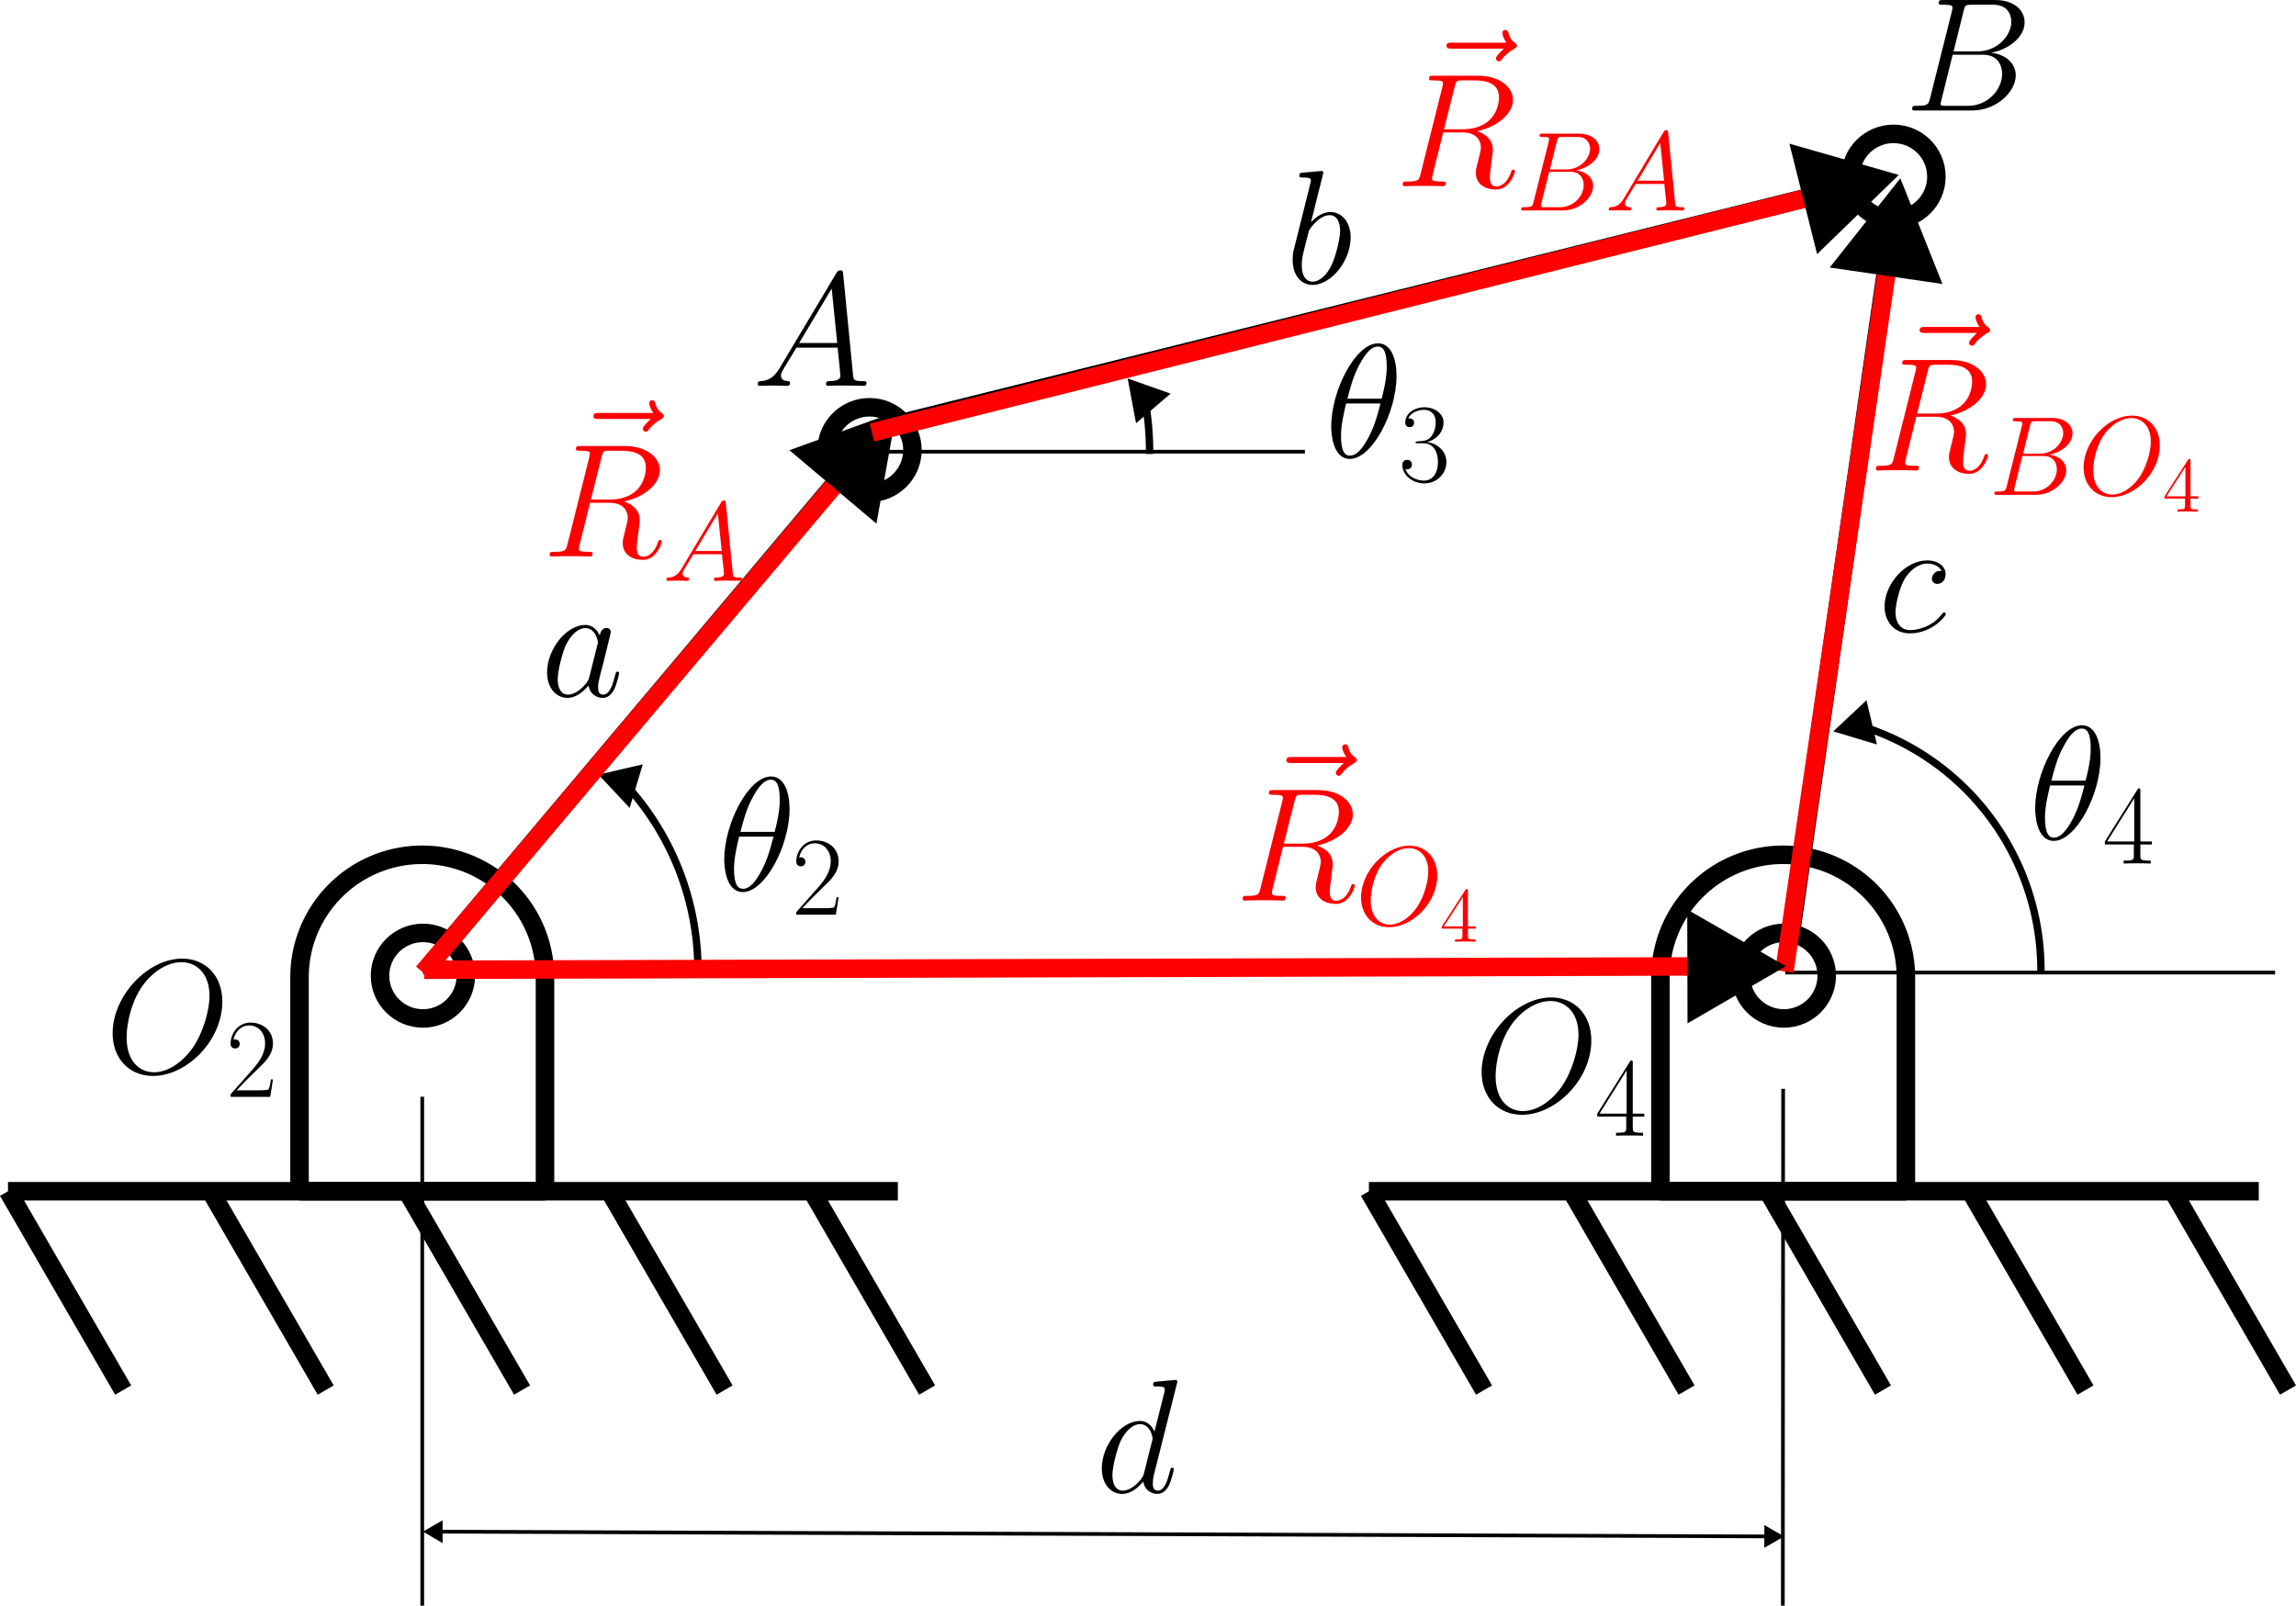 <?xml version="1.0" encoding="UTF-8" standalone="no"?>
<!-- Created with Inkscape (http://www.inkscape.org/) -->

<svg
   width="124.095mm"
   height="86.801mm"
   viewBox="0 0 124.095 86.801"
   version="1.1"
   id="svg1"
   xml:space="preserve"
   inkscape:version="1.3.2 (091e20e, 2023-11-25, custom)"
   sodipodi:docname="4barras-malha.svg"
   inkscape:export-filename="4barras-malha.png"
   inkscape:export-xdpi="300"
   inkscape:export-ydpi="300"
   xmlns:inkscape="http://www.inkscape.org/namespaces/inkscape"
   xmlns:sodipodi="http://sodipodi.sourceforge.net/DTD/sodipodi-0.dtd"
   xmlns="http://www.w3.org/2000/svg"
   xmlns:svg="http://www.w3.org/2000/svg"><sodipodi:namedview
     id="namedview1"
     pagecolor="#ffffff"
     bordercolor="#000000"
     borderopacity="0.25"
     inkscape:showpageshadow="2"
     inkscape:pageopacity="0.0"
     inkscape:pagecheckerboard="0"
     inkscape:deskcolor="#d1d1d1"
     inkscape:document-units="mm"
     inkscape:zoom="2.0485264"
     inkscape:cx="253.84101"
     inkscape:cy="152.06053"
     inkscape:window-width="1920"
     inkscape:window-height="1009"
     inkscape:window-x="-8"
     inkscape:window-y="-8"
     inkscape:window-maximized="1"
     inkscape:current-layer="layer1"
     inkscape:export-bgcolor="#ffffffff" /><defs
     id="defs1"><marker
       style="overflow:visible"
       id="marker26"
       refX="0"
       refY="0"
       orient="auto-start-reverse"
       inkscape:stockid="Triangle arrow"
       markerWidth="1"
       markerHeight="1"
       viewBox="0 0 1 1"
       inkscape:isstock="true"
       inkscape:collect="always"
       preserveAspectRatio="xMidYMid"><path
         transform="scale(0.5)"
         style="fill:context-stroke;fill-rule:evenodd;stroke:context-stroke;stroke-width:1pt"
         d="M 5.77,0 -2.88,5 V -5 Z"
         id="path26" /></marker><marker
       style="overflow:visible"
       id="marker25"
       refX="0"
       refY="0"
       orient="auto-start-reverse"
       inkscape:stockid="Triangle arrow"
       markerWidth="1"
       markerHeight="1"
       viewBox="0 0 1 1"
       inkscape:isstock="true"
       inkscape:collect="always"
       preserveAspectRatio="xMidYMid"><path
         transform="scale(0.5)"
         style="fill:context-stroke;fill-rule:evenodd;stroke:context-stroke;stroke-width:1pt"
         d="M 5.77,0 -2.88,5 V -5 Z"
         id="path25" /></marker><marker
       style="overflow:visible"
       id="Triangle"
       refX="0"
       refY="0"
       orient="auto-start-reverse"
       inkscape:stockid="Triangle arrow"
       markerWidth="1"
       markerHeight="1"
       viewBox="0 0 1 1"
       inkscape:isstock="true"
       inkscape:collect="always"
       preserveAspectRatio="xMidYMid"><path
         transform="scale(0.5)"
         style="fill:context-stroke;fill-rule:evenodd;stroke:context-stroke;stroke-width:1pt"
         d="M 5.77,0 -2.88,5 V -5 Z"
         id="path135" /></marker></defs><g
     inkscape:label="Camada 1"
     inkscape:groupmode="layer"
     id="layer1"
     transform="translate(-18.72, -87.949)"><path
       id="path1"
       style="fill:#ffffff;stroke:#000000;stroke-width:1;stroke-linejoin:bevel;stroke-miterlimit:4;stroke-dasharray:none"
       d="m 115.084,134.157 a 6.634,6.614 0 0 0 -6.621,6.614 6.634,6.614 0 0 0 0,0.013 v 11.562 H 121.73 V 140.771 a 6.634,6.614 0 0 0 -6.634,-6.614 6.634,6.614 0 0 0 -0.013,0 z" /><path
       style="fill:none;stroke:#000000;stroke-width:1;stroke-linecap:butt;stroke-linejoin:miter;stroke-miterlimit:4;stroke-dasharray:none;stroke-opacity:1"
       d="M 92.707,152.345 H 140.803"
       id="path2" /><path
       style="fill:none;stroke:#000000;stroke-width:1;stroke-linecap:butt;stroke-linejoin:miter;stroke-miterlimit:4;stroke-dasharray:none;stroke-opacity:1"
       d="m 92.707,152.345 6.224,10.748"
       id="path3" /><path
       style="fill:none;stroke:#000000;stroke-width:1;stroke-linecap:butt;stroke-linejoin:miter;stroke-miterlimit:4;stroke-dasharray:none;stroke-opacity:1"
       d="m 103.653,152.345 6.224,10.748"
       id="path4" /><path
       style="fill:none;stroke:#000000;stroke-width:1;stroke-linecap:butt;stroke-linejoin:miter;stroke-miterlimit:4;stroke-dasharray:none;stroke-opacity:1"
       d="m 114.267,152.345 6.224,10.748"
       id="path5" /><path
       style="fill:none;stroke:#000000;stroke-width:1;stroke-linecap:butt;stroke-linejoin:miter;stroke-miterlimit:4;stroke-dasharray:none;stroke-opacity:1"
       d="m 125.213,152.345 6.224,10.748"
       id="path6" /><path
       style="fill:none;stroke:#000000;stroke-width:1;stroke-linecap:butt;stroke-linejoin:miter;stroke-miterlimit:4;stroke-dasharray:none;stroke-opacity:1"
       d="m 136.159,152.345 6.224,10.748"
       id="path7" /><path
       id="path839"
       style="fill:#ffffff;stroke:#000000;stroke-width:1;stroke-linejoin:bevel;stroke-miterlimit:4;stroke-dasharray:none"
       d="m 41.53,134.157 a 6.634,6.614 0 0 0 -6.621,6.614 6.634,6.614 0 0 0 0,0.013 v 11.562 H 48.176 V 140.771 a 6.634,6.614 0 0 0 -6.634,-6.614 6.634,6.614 0 0 0 -0.013,0 z" /><path
       style="fill:none;stroke:#000000;stroke-width:1;stroke-linecap:butt;stroke-linejoin:miter;stroke-miterlimit:4;stroke-dasharray:none;stroke-opacity:1"
       d="M 19.153,152.345 H 67.248"
       id="path850" /><path
       style="fill:none;stroke:#000000;stroke-width:1;stroke-linecap:butt;stroke-linejoin:miter;stroke-miterlimit:4;stroke-dasharray:none;stroke-opacity:1"
       d="m 19.153,152.345 6.224,10.748"
       id="path852" /><path
       style="fill:none;stroke:#000000;stroke-width:1;stroke-linecap:butt;stroke-linejoin:miter;stroke-miterlimit:4;stroke-dasharray:none;stroke-opacity:1"
       d="m 30.099,152.345 6.224,10.748"
       id="path854" /><path
       style="fill:none;stroke:#000000;stroke-width:1;stroke-linecap:butt;stroke-linejoin:miter;stroke-miterlimit:4;stroke-dasharray:none;stroke-opacity:1"
       d="m 40.713,152.345 6.224,10.748"
       id="path856" /><path
       style="fill:none;stroke:#000000;stroke-width:1;stroke-linecap:butt;stroke-linejoin:miter;stroke-miterlimit:4;stroke-dasharray:none;stroke-opacity:1"
       d="m 51.659,152.345 6.224,10.748"
       id="path858" /><path
       style="fill:none;stroke:#000000;stroke-width:1;stroke-linecap:butt;stroke-linejoin:miter;stroke-miterlimit:4;stroke-dasharray:none;stroke-opacity:1"
       d="m 62.605,152.345 6.224,10.748"
       id="path860" /><path
       style="fill:none;stroke:#000000;stroke-width:1;stroke-dasharray:none"
       d="M 41.589,140.524 66.387,111.076 121.408,97.385 115.209,140.524"
       id="path8" /><ellipse
       style="fill:#ffffff;stroke:#000000;stroke-width:1;stroke-linejoin:bevel;stroke-dasharray:none"
       id="path1592"
       cx="41.579"
       cy="140.692"
       rx="2.319"
       ry="2.312" /><ellipse
       style="fill:#ffffff;stroke:#000000;stroke-width:1;stroke-linejoin:bevel;stroke-dasharray:none"
       id="ellipse8"
       cx="65.717"
       cy="112.277"
       rx="2.319"
       ry="2.312" /><ellipse
       style="fill:#ffffff;stroke:#000000;stroke-width:1;stroke-linejoin:bevel;stroke-dasharray:none"
       id="ellipse7"
       cx="115.133"
       cy="140.692"
       rx="2.319"
       ry="2.312" /><ellipse
       style="fill:#ffffff;stroke:#000000;stroke-width:1;stroke-linejoin:bevel;stroke-dasharray:none"
       id="ellipse9"
       cx="121.06"
       cy="97.498"
       rx="2.319"
       ry="2.312" /><g
       inkscape:label=""
       transform="translate(24.807,139.769)"
       id="g10"><g
   fill="#000000"
   fill-opacity="1"
   id="g3"
   transform="matrix(0.353,0,0,0.353,-1.122,-0.521)">
    <g
   id="use2"
   transform="translate(1.993,18.93)">
      <path
   d="m 17.984,-10.859 c 0,-4.078 -2.672,-6.594 -6.141,-6.594 -5.297,0 -10.656,5.703 -10.656,11.438 0,3.891 2.578,6.531 6.172,6.531 5.203,0 10.625,-5.422 10.625,-11.375 z m -10.469,10.812 c -2.031,0 -4.188,-1.484 -4.188,-5.359 0,-2.25 0.812,-5.938 2.844,-8.422 1.812,-2.188 3.891,-3.078 5.547,-3.078 2.188,0 4.297,1.594 4.297,5.156 0,2.203 -0.953,5.656 -2.609,8.016 -1.812,2.516 -4.062,3.688 -5.891,3.688 z m 0,0"
   id="path9" />
    </g>
  </g>
  <g
   fill="#000000"
   fill-opacity="1"
   id="g4"
   transform="matrix(0.353,0,0,0.353,-1.122,-0.521)">
    <g
   id="use3"
   transform="translate(20.541,22.648)">
      <path
   d="M 7.188,-2.672 H 6.875 c -0.172,1.219 -0.312,1.438 -0.391,1.531 C 6.406,-1 5.172,-1 4.922,-1 H 1.625 c 0.609,-0.672 1.812,-1.891 3.281,-3.312 1.047,-0.984 2.281,-2.156 2.281,-3.859 0,-2.031 -1.625,-3.203 -3.438,-3.203 -1.891,0 -3.047,1.656 -3.047,3.219 0,0.672 0.5,0.75 0.703,0.75 0.172,0 0.688,-0.094 0.688,-0.703 0,-0.531 -0.438,-0.688 -0.688,-0.688 -0.094,0 -0.203,0.016 -0.266,0.047 0.328,-1.453 1.328,-2.188 2.375,-2.188 1.5,0 2.469,1.188 2.469,2.766 0,1.484 -0.875,2.781 -1.859,3.906 l -3.422,3.875 V 0 h 6.062 z m 0,0"
   id="path10" />
    </g>
  </g>
</g><g
       inkscape:label=""
       transform="translate(98.799,141.868)"
       id="g15"><g
   fill="#000000"
   fill-opacity="1"
   id="g12"
   transform="matrix(0.353,0,0,0.353,-1.122,-0.521)">
    <g
   id="g11"
   transform="translate(1.993,18.93)">
      <path
   d="m 17.984,-10.859 c 0,-4.078 -2.672,-6.594 -6.141,-6.594 -5.297,0 -10.656,5.703 -10.656,11.438 0,3.891 2.578,6.531 6.172,6.531 5.203,0 10.625,-5.422 10.625,-11.375 z m -10.469,10.812 c -2.031,0 -4.188,-1.484 -4.188,-5.359 0,-2.25 0.812,-5.938 2.844,-8.422 1.812,-2.188 3.891,-3.078 5.547,-3.078 2.188,0 4.297,1.594 4.297,5.156 0,2.203 -0.953,5.656 -2.609,8.016 -1.812,2.516 -4.062,3.688 -5.891,3.688 z m 0,0"
   id="path11" />
    </g>
  </g>
  <g
   fill="#000000"
   fill-opacity="1"
   id="g14"
   transform="matrix(0.353,0,0,0.353,-1.122,-0.521)">
    <g
   id="g13"
   transform="translate(20.541,22.648)">
      <path
   d="m 5.781,-11.141 c 0,-0.359 -0.016,-0.375 -0.328,-0.375 L 0.344,-3.375 v 0.453 h 4.438 v 1.688 c 0,0.609 -0.031,0.781 -1.234,0.781 H 3.219 V 0 c 0.547,-0.031 1.484,-0.031 2.062,-0.031 0.594,0 1.516,0 2.078,0.031 V -0.453 H 7.031 c -1.219,0 -1.25,-0.172 -1.25,-0.781 v -1.688 H 7.547 V -3.375 H 5.781 Z M 4.844,-10 v 6.625 H 0.688 Z m 0,0"
   id="path12" />
    </g>
  </g>
</g><g
       inkscape:label=""
       transform="translate(59.673,102.562)"
       id="g16"><g
   fill="#000000"
   fill-opacity="1"
   id="g2"
   transform="matrix(0.353,0,0,0.353,-1.001,-0.438)">
    <g
   id="use1"
   transform="translate(1.993,18.93)">
      <path
   d="M 4.219,-2.75 C 3.344,-1.281 2.5,-0.797 1.312,-0.719 1.047,-0.688 0.844,-0.688 0.844,-0.25 c 0,0.156 0.125,0.25 0.297,0.25 0.453,0 1.562,-0.047 2,-0.047 C 3.859,-0.047 4.656,0 5.359,0 5.5,0 5.797,0 5.797,-0.469 c 0,-0.219 -0.203,-0.25 -0.344,-0.25 C 4.875,-0.766 4.406,-0.969 4.406,-1.562 c 0,-0.344 0.156,-0.625 0.469,-1.156 l 1.891,-3.125 h 6.312 c 0.031,0.219 0.031,0.422 0.062,0.641 0.062,0.641 0.359,3.219 0.359,3.688 0,0.75 -1.266,0.797 -1.656,0.797 -0.266,0 -0.547,0 -0.547,0.453 C 11.297,0 11.516,0 11.672,0 c 0.422,0 0.922,-0.047 1.344,-0.047 h 1.406 C 15.938,-0.047 17.031,0 17.047,0 17.219,0 17.5,0 17.5,-0.469 c 0,-0.25 -0.234,-0.25 -0.594,-0.25 -1.375,0 -1.391,-0.219 -1.469,-0.969 L 13.922,-17.156 C 13.875,-17.641 13.781,-17.688 13.5,-17.688 c -0.234,0 -0.391,0.047 -0.609,0.422 z m 2.969,-3.812 4.984,-8.328 0.844,8.328 z m 0,0"
   id="path15" />
    </g>
  </g>
</g><g
       inkscape:label=""
       transform="translate(122.068,87.949)"
       id="g19"><g
   fill="#000000"
   fill-opacity="1"
   id="g18"
   transform="matrix(0.353,0,0,0.353,-1.122,-0.708)">
    <g
   id="g17"
   transform="translate(1.993,18.93)">
      <path
   d="m 9.062,-15.234 c 0.234,-0.922 0.328,-0.969 1.297,-0.969 h 3.219 c 2.797,0 2.797,2.375 2.797,2.594 0,2.016 -2,4.562 -5.266,4.562 H 7.531 Z m 4.203,6.391 c 2.688,-0.5 5.141,-2.375 5.141,-4.656 0,-1.938 -1.703,-3.422 -4.5,-3.422 H 5.953 c -0.469,0 -0.703,0 -0.703,0.469 0,0.25 0.234,0.25 0.594,0.25 1.516,0 1.516,0.188 1.516,0.469 0,0.047 0,0.203 -0.094,0.562 l -3.344,13.344 C 3.688,-0.969 3.641,-0.719 1.906,-0.719 c -0.469,0 -0.719,0 -0.719,0.453 C 1.188,0 1.344,0 1.828,0 h 8.5 c 3.797,0 6.719,-2.875 6.719,-5.375 0,-2.031 -1.781,-3.281 -3.781,-3.469 z m -3.531,8.125 H 6.391 C 6.047,-0.719 6,-0.719 5.844,-0.75 5.578,-0.766 5.547,-0.812 5.547,-1.016 5.547,-1.188 5.594,-1.344 5.656,-1.562 l 1.734,-6.984 h 4.656 c 2.922,0 2.922,2.719 2.922,2.922 0,2.375 -2.156,4.906 -5.234,4.906 z m 0,0"
   id="path16" />
    </g>
  </g>
</g><path
       style="fill:none;stroke:#000000;stroke-width:0.2;stroke-dasharray:none"
       d="M 41.589,140.524 H 59.929"
       id="path19" /><path
       style="fill:none;stroke:#000000;stroke-width:0.2;stroke-dasharray:none"
       d="m 115.209,140.524 h 26.477"
       id="path20" /><path
       style="fill:none;stroke:#000000;stroke-width:0.2;stroke-dasharray:none"
       d="M 65.612,112.367 H 89.248"
       id="path21" /><path
       style="fill:none;stroke:#000000;stroke-width:0.4;stroke-dasharray:none;marker-start:url(#Triangle)"
       id="path22"
       sodipodi:type="arc"
       sodipodi:cx="41.588837"
       sodipodi:cy="140.39461"
       sodipodi:rx="14.853156"
       sodipodi:ry="14.853156"
       sodipodi:start="5.5302115"
       sodipodi:end="0.013788938"
       sodipodi:arc-type="arc"
       d="m 52.427,130.238 a 14.853,14.853 0 0 1 4.014,10.362"
       sodipodi:open="true" /><path
       style="fill:none;stroke:#000000;stroke-width:0.4;stroke-dasharray:none;marker-start:url(#marker25)"
       id="path23"
       sodipodi:type="arc"
       sodipodi:cx="115.20882"
       sodipodi:cy="140.39461"
       sodipodi:rx="13.819893"
       sodipodi:ry="13.819893"
       sodipodi:start="5.004662"
       sodipodi:end="0.010017198"
       sodipodi:arc-type="arc"
       d="m 119.191,127.161 a 13.82,13.82 0 0 1 9.837,13.372"
       sodipodi:open="true" /><path
       style="fill:none;stroke:#000000;stroke-width:0.4;stroke-dasharray:none;marker-start:url(#marker26)"
       id="path24"
       sodipodi:type="arc"
       sodipodi:cx="65.612198"
       sodipodi:cy="112.36735"
       sodipodi:rx="15.240623"
       sodipodi:ry="15.647016"
       sodipodi:start="6.0980898"
       sodipodi:end="0.0078149209"
       sodipodi:arc-type="arc"
       d="m 80.592,109.488 a 15.241,15.647 0 0 1 0.26,3.002"
       sodipodi:open="true" /><g
       inkscape:label=""
       transform="translate(57.863,129.922)"
       id="g31"><g
   fill="#000000"
   fill-opacity="1"
   id="g28"
   transform="matrix(0.353,0,0,0.353,-1.05,-0.618)">
    <g
   id="g27"
   transform="translate(1.993,19.205)">
      <path
   d="m 10.984,-12.469 c 0,-2.531 -0.797,-4.984 -2.828,-4.984 -3.469,0 -7.172,7.266 -7.172,12.719 0,1.141 0.25,4.984 2.859,4.984 3.375,0 7.141,-7.094 7.141,-12.719 z m -7.516,3.5 c 0.375,-1.469 0.891,-3.547 1.891,-5.312 0.812,-1.484 1.672,-2.672 2.766,-2.672 0.828,0 1.359,0.703 1.359,3.078 0,0.891 -0.062,2.125 -0.781,4.906 z m 5.062,0.734 c -0.625,2.438 -1.141,4 -2.031,5.562 C 5.781,-1.406 4.906,-0.25 3.859,-0.25 c -0.766,0 -1.375,-0.594 -1.375,-3.047 0,-1.609 0.391,-3.297 0.781,-4.938 z m 0,0"
   id="path27" />
    </g>
  </g>
  <g
   fill="#000000"
   fill-opacity="1"
   id="g30"
   transform="matrix(0.353,0,0,0.353,-1.05,-0.618)">
    <g
   id="g29"
   transform="translate(13.303,22.923)">
      <path
   d="M 7.188,-2.672 H 6.875 c -0.172,1.219 -0.312,1.438 -0.391,1.531 C 6.406,-1 5.172,-1 4.922,-1 H 1.625 c 0.609,-0.672 1.812,-1.891 3.281,-3.312 1.047,-0.984 2.281,-2.156 2.281,-3.859 0,-2.031 -1.625,-3.203 -3.438,-3.203 -1.891,0 -3.047,1.656 -3.047,3.219 0,0.672 0.5,0.75 0.703,0.75 0.172,0 0.688,-0.094 0.688,-0.703 0,-0.531 -0.438,-0.688 -0.688,-0.688 -0.094,0 -0.203,0.016 -0.266,0.047 0.328,-1.453 1.328,-2.188 2.375,-2.188 1.5,0 2.469,1.188 2.469,2.766 0,1.484 -0.875,2.781 -1.859,3.906 l -3.422,3.875 V 0 h 6.062 z m 0,0"
   id="path28" />
    </g>
  </g>
</g><g
       inkscape:label=""
       transform="translate(90.669,106.507)"
       id="g36"><g
   fill="#000000"
   fill-opacity="1"
   id="g33"
   transform="matrix(0.353,0,0,0.353,-1.05,-0.618)">
    <g
   id="g32"
   transform="translate(1.993,19.205)">
      <path
   d="m 10.984,-12.469 c 0,-2.531 -0.797,-4.984 -2.828,-4.984 -3.469,0 -7.172,7.266 -7.172,12.719 0,1.141 0.25,4.984 2.859,4.984 3.375,0 7.141,-7.094 7.141,-12.719 z m -7.516,3.5 c 0.375,-1.469 0.891,-3.547 1.891,-5.312 0.812,-1.484 1.672,-2.672 2.766,-2.672 0.828,0 1.359,0.703 1.359,3.078 0,0.891 -0.062,2.125 -0.781,4.906 z m 5.062,0.734 c -0.625,2.438 -1.141,4 -2.031,5.562 C 5.781,-1.406 4.906,-0.25 3.859,-0.25 c -0.766,0 -1.375,-0.594 -1.375,-3.047 0,-1.609 0.391,-3.297 0.781,-4.938 z m 0,0"
   id="path31" />
    </g>
  </g>
  <g
   fill="#000000"
   fill-opacity="1"
   id="g35"
   transform="matrix(0.353,0,0,0.353,-1.05,-0.618)">
    <g
   id="g34"
   transform="translate(13.303,22.923)">
      <path
   d="m 3.812,-5.859 c 1.531,0 2.203,1.328 2.203,2.859 0,2.062 -1.109,2.859 -2.109,2.859 C 3,-0.141 1.516,-0.578 1.047,-1.906 1.141,-1.875 1.219,-1.875 1.312,-1.875 c 0.406,0 0.719,-0.281 0.719,-0.719 0,-0.5 -0.375,-0.734 -0.719,-0.734 -0.297,0 -0.75,0.141 -0.75,0.781 0,1.578 1.562,2.828 3.375,2.828 1.922,0 3.375,-1.5 3.375,-3.266 0,-1.672 -1.375,-2.875 -3,-3.062 1.297,-0.266 2.562,-1.438 2.562,-3.016 0,-1.344 -1.359,-2.312 -2.922,-2.312 -1.562,0 -2.938,0.953 -2.938,2.328 0,0.609 0.453,0.719 0.672,0.719 0.359,0 0.672,-0.234 0.672,-0.672 0,-0.453 -0.312,-0.672 -0.672,-0.672 -0.062,0 -0.156,0 -0.219,0.031 0.5,-1.141 1.859,-1.344 2.453,-1.344 0.609,0 1.75,0.297 1.75,1.938 0,0.484 -0.078,1.344 -0.656,2.109 C 4.5,-6.266 3.906,-6.234 3.344,-6.188 c -0.094,0 -0.484,0.047 -0.547,0.047 -0.125,0.016 -0.203,0.031 -0.203,0.156 0,0.109 0.031,0.125 0.375,0.125 z m 0,0"
   id="path33" />
    </g>
  </g>
</g><g
       inkscape:label=""
       transform="translate(128.717,127.156)"
       id="g41"><g
   fill="#000000"
   fill-opacity="1"
   id="g38"
   transform="matrix(0.353,0,0,0.353,-1.05,-0.618)">
    <g
   id="g37"
   transform="translate(1.993,19.205)">
      <path
   d="m 10.984,-12.469 c 0,-2.531 -0.797,-4.984 -2.828,-4.984 -3.469,0 -7.172,7.266 -7.172,12.719 0,1.141 0.25,4.984 2.859,4.984 3.375,0 7.141,-7.094 7.141,-12.719 z m -7.516,3.5 c 0.375,-1.469 0.891,-3.547 1.891,-5.312 0.812,-1.484 1.672,-2.672 2.766,-2.672 0.828,0 1.359,0.703 1.359,3.078 0,0.891 -0.062,2.125 -0.781,4.906 z m 5.062,0.734 c -0.625,2.438 -1.141,4 -2.031,5.562 C 5.781,-1.406 4.906,-0.25 3.859,-0.25 c -0.766,0 -1.375,-0.594 -1.375,-3.047 0,-1.609 0.391,-3.297 0.781,-4.938 z m 0,0"
   id="path36" />
    </g>
  </g>
  <g
   fill="#000000"
   fill-opacity="1"
   id="g40"
   transform="matrix(0.353,0,0,0.353,-1.05,-0.618)">
    <g
   id="g39"
   transform="translate(13.303,22.923)">
      <path
   d="m 5.781,-11.141 c 0,-0.359 -0.016,-0.375 -0.328,-0.375 L 0.344,-3.375 v 0.453 h 4.438 v 1.688 c 0,0.609 -0.031,0.781 -1.234,0.781 H 3.219 V 0 c 0.547,-0.031 1.484,-0.031 2.062,-0.031 0.594,0 1.516,0 2.078,0.031 V -0.453 H 7.031 c -1.219,0 -1.25,-0.172 -1.25,-0.781 v -1.688 H 7.547 V -3.375 H 5.781 Z M 4.844,-10 v 6.625 H 0.688 Z m 0,0"
   id="path38" />
    </g>
  </g>
</g><g
       inkscape:label=""
       transform="translate(48.289,121.731)"
       id="g44"><g
   fill="#000000"
   fill-opacity="1"
   id="g43"
   transform="matrix(0.353,0,0,0.353,-1.05,-0.615)">
    <g
   id="g42"
   transform="translate(1.993,12.664)">
      <path
   d="m 7.453,-2.953 c -0.125,0.422 -0.125,0.469 -0.469,0.953 -0.547,0.688 -1.625,1.75 -2.797,1.75 -1.016,0 -1.578,-0.922 -1.578,-2.375 0,-1.359 0.766,-4.141 1.234,-5.188 0.844,-1.734 2,-2.625 2.969,-2.625 1.641,0 1.953,2.031 1.953,2.234 0,0.031 -0.062,0.344 -0.094,0.391 z m 1.594,-6.344 c -0.281,-0.641 -0.938,-1.625 -2.234,-1.625 -2.797,0 -5.828,3.609 -5.828,7.281 0,2.453 1.438,3.891 3.125,3.891 1.375,0 2.531,-1.062 3.219,-1.891 C 7.578,-0.172 8.75,0.25 9.484,0.25 c 0.75,0 1.344,-0.453 1.797,-1.344 0.391,-0.844 0.734,-2.344 0.734,-2.453 0,-0.125 -0.094,-0.219 -0.25,-0.219 -0.219,0 -0.25,0.125 -0.344,0.5 C 11.047,-1.812 10.578,-0.25 9.562,-0.25 c -0.719,0 -0.766,-0.641 -0.766,-1.141 0,-0.562 0.078,-0.844 0.297,-1.812 0.172,-0.609 0.297,-1.156 0.5,-1.875 0.906,-3.719 1.141,-4.609 1.141,-4.766 0,-0.344 -0.281,-0.609 -0.641,-0.609 -0.797,0 -1,0.859 -1.047,1.156 z m 0,0"
   id="path41" />
    </g>
  </g>
</g><g
       inkscape:label=""
       transform="translate(96.853,95.125)"
       id="g47"><g
   fill="#000000"
   fill-opacity="1"
   id="g46"
   transform="matrix(0.353,0,0,0.353,-9.361,1.36)">
    <g
   id="g45"
   transform="translate(1.993,19.205)">
      <path
   d="m 5.719,-16.578 c 0.031,-0.094 0.078,-0.25 0.078,-0.375 0,-0.25 -0.25,-0.25 -0.297,-0.25 -0.016,0 -0.922,0.078 -1.359,0.125 C 3.719,-17.047 3.344,-17 2.906,-16.969 c -0.609,0.047 -0.781,0.062 -0.781,0.516 0,0.25 0.25,0.25 0.5,0.25 1.266,0 1.266,0.219 1.266,0.469 0,0.172 -0.203,0.891 -0.297,1.344 L 3,-12.016 c -0.25,0.984 -1.656,6.609 -1.766,7.062 -0.125,0.609 -0.125,1.031 -0.125,1.359 0,2.531 1.422,3.844 3.031,3.844 2.875,0 5.844,-3.688 5.844,-7.281 0,-2.281 -1.281,-3.891 -3.141,-3.891 -1.297,0 -2.453,1.062 -2.922,1.547 z M 4.156,-0.25 C 3.375,-0.25 2.5,-0.844 2.5,-2.781 2.5,-3.594 2.578,-4.062 3.016,-5.797 3.094,-6.125 3.5,-7.703 3.594,-8.031 3.641,-8.234 5.109,-10.438 6.797,-10.438 7.875,-10.438 8.375,-9.344 8.375,-8.047 8.375,-6.859 7.688,-4.062 7.062,-2.781 6.438,-1.438 5.297,-0.25 4.156,-0.25 Z m 0,0"
   id="path44" />
    </g>
  </g>
</g><g
       inkscape:label=""
       transform="translate(120.577,118.244)"
       id="g50"><g
   fill="#000000"
   fill-opacity="1"
   id="g49"
   transform="matrix(0.353,0,0,0.353,-1.05,-0.615)">
    <g
   id="g48"
   transform="translate(1.993,12.664)">
      <path
   d="m 9.688,-9.312 c -0.469,0 -0.688,0 -1.031,0.297 C 8.5,-8.891 8.234,-8.531 8.234,-8.125 c 0,0.5 0.359,0.797 0.828,0.797 0.609,0 1.266,-0.5 1.266,-1.5 0,-1.188 -1.141,-2.094 -2.844,-2.094 -3.25,0 -6.5,3.531 -6.5,7.062 0,2.156 1.344,4.109 3.875,4.109 3.375,0 5.5,-2.625 5.5,-2.953 0,-0.141 -0.156,-0.266 -0.25,-0.266 -0.078,0 -0.094,0.016 -0.328,0.25 C 8.203,-0.625 5.844,-0.25 4.906,-0.25 c -1.703,0 -2.25,-1.484 -2.25,-2.719 0,-0.875 0.422,-3.281 1.312,-4.969 0.641,-1.156 1.984,-2.5 3.547,-2.5 0.312,0 1.672,0.047 2.172,1.125 z m 0,0"
   id="path47" />
    </g>
  </g>
</g><path
       style="fill:none;stroke:#000000;stroke-width:0.2;stroke-dasharray:none"
       d="m 41.542,147.238 v 27.513"
       id="path50" /><path
       style="fill:none;stroke:#000000;stroke-width:0.2;stroke-dasharray:none"
       d="m 115.096,146.811 -0.017,27.939"
       id="path51" /><path
       style="fill:none;stroke:#000000;stroke-width:0.2;stroke-dasharray:none;marker-start:url(#marker26);marker-end:url(#marker26)"
       d="m 42.288,170.747 72.146,0.258"
       id="path52"
       sodipodi:nodetypes="cc" /><g
       inkscape:label=""
       transform="translate(78.27,162.545)"
       id="g55"><g
   fill="#000000"
   fill-opacity="1"
   id="g54"
   transform="matrix(0.353,0,0,0.353,-1.05,-0.706)">
    <g
   id="g53"
   transform="translate(1.993,19.205)">
      <path
   d="m 12.469,-16.578 c 0.016,-0.094 0.078,-0.25 0.078,-0.375 0,-0.25 -0.25,-0.25 -0.312,-0.25 -0.016,0 -1.234,0.109 -1.359,0.125 -0.422,0.031 -0.781,0.078 -1.234,0.109 -0.625,0.047 -0.797,0.062 -0.797,0.516 0,0.25 0.203,0.25 0.547,0.25 1.219,0 1.234,0.219 1.234,0.469 0,0.141 -0.047,0.344 -0.062,0.422 L 9.047,-9.297 c -0.281,-0.641 -0.938,-1.625 -2.234,-1.625 -2.797,0 -5.828,3.609 -5.828,7.281 0,2.453 1.438,3.891 3.125,3.891 1.375,0 2.531,-1.062 3.219,-1.891 C 7.578,-0.172 8.75,0.25 9.484,0.25 c 0.75,0 1.344,-0.453 1.797,-1.344 0.391,-0.844 0.734,-2.344 0.734,-2.453 0,-0.125 -0.094,-0.219 -0.25,-0.219 -0.219,0 -0.25,0.125 -0.344,0.5 C 11.047,-1.812 10.578,-0.25 9.562,-0.25 c -0.719,0 -0.766,-0.641 -0.766,-1.141 0,-0.094 0,-0.609 0.172,-1.312 z m -5.016,13.625 c -0.125,0.422 -0.125,0.469 -0.469,0.953 -0.547,0.688 -1.625,1.75 -2.797,1.75 -1.016,0 -1.578,-0.922 -1.578,-2.375 0,-1.359 0.766,-4.141 1.234,-5.188 0.844,-1.734 2,-2.625 2.969,-2.625 1.641,0 1.953,2.031 1.953,2.234 0,0.031 -0.062,0.344 -0.094,0.391 z m 0,0"
   id="path53" />
    </g>
  </g>
</g><path
       style="fill:none;stroke:#ff0000;stroke-width:1;marker-end:url(#marker26)"
       d="M 41.589,140.524 64.882,112.915"
       id="path13"
       sodipodi:nodetypes="cc" /><path
       style="fill:none;stroke:#ff0000;stroke-width:1;marker-end:url(#marker26)"
       d="M 65.846,111.329 117.903,98.269"
       id="path14"
       sodipodi:nodetypes="cc" /><path
       style="fill:none;stroke:#ff0000;stroke-width:1;marker-end:url(#marker26)"
       d="m 115.163,140.463 5.754,-39.363"
       id="path17"
       sodipodi:nodetypes="cc" /><path
       style="fill:none;stroke:#ff0000;stroke-width:1;marker-end:url(#marker26)"
       d="m 41.644,140.372 70.049,-0.183"
       id="path18"
       sodipodi:nodetypes="cc" /><g
       inkscape:label=""
       transform="translate(48.427,109.583)"
       id="g56"
       style="fill:#ff0000;stroke:none"><g
   fill="#000000"
   fill-opacity="1"
   id="g52"
   transform="matrix(0.353,0,0,0.353,-1.117,-0.701)"
   style="fill:#ff0000;stroke:none">
    <g
   id="g51"
   transform="translate(5.38,19.66)"
   style="fill:#ff0000;stroke:none">
      <path
   d="m 13.266,-14.797 c -0.312,0.281 -1.219,1.141 -1.219,1.484 0,0.25 0.219,0.469 0.469,0.469 0.219,0 0.328,-0.141 0.5,-0.391 0.594,-0.75 1.266,-1.219 1.828,-1.531 0.25,-0.156 0.422,-0.234 0.422,-0.5 0,-0.219 -0.203,-0.344 -0.344,-0.469 -0.703,-0.469 -0.875,-1.141 -0.938,-1.438 -0.078,-0.203 -0.156,-0.5 -0.5,-0.5 -0.156,0 -0.453,0.109 -0.453,0.469 0,0.234 0.156,0.828 0.625,1.484 H 5.328 c -0.422,0 -0.844,0 -0.844,0.484 0,0.438 0.453,0.438 0.844,0.438 z m 0,0"
   id="path29"
   style="fill:#ff0000;stroke:none" />
    </g>
  </g>
  <g
   fill="#000000"
   fill-opacity="1"
   id="g5"
   transform="matrix(0.353,0,0,0.353,-1.117,-0.701)"
   style="fill:#ff0000;stroke:none">
    <g
   id="use4"
   transform="translate(1.993,25.925)"
   style="fill:#ff0000;stroke:none">
      <path
   d="m 9.125,-15.234 c 0.219,-0.922 0.312,-0.969 1.281,-0.969 h 1.781 c 2.141,0 3.719,0.641 3.719,2.578 0,1.266 -0.641,4.906 -5.625,4.906 H 7.484 Z m 3.438,6.812 c 3.078,-0.672 5.484,-2.656 5.484,-4.781 0,-1.938 -1.969,-3.719 -5.406,-3.719 h -6.719 c -0.5,0 -0.719,0 -0.719,0.469 0,0.25 0.172,0.25 0.641,0.25 1.484,0 1.484,0.188 1.484,0.469 0,0.047 0,0.203 -0.094,0.562 l -3.344,13.344 C 3.672,-0.969 3.625,-0.719 1.906,-0.719 c -0.562,0 -0.734,0 -0.734,0.469 0,0.25 0.266,0.25 0.344,0.25 0.438,0 0.969,-0.047 1.438,-0.047 H 5.875 C 6.312,-0.047 6.844,0 7.281,0 7.484,0 7.75,0 7.75,-0.469 c 0,-0.25 -0.219,-0.25 -0.594,-0.25 -1.5,0 -1.5,-0.203 -1.5,-0.453 0,-0.016 0,-0.188 0.047,-0.391 l 1.656,-6.672 h 2.969 c 2.359,0 2.812,1.5 2.812,2.312 0,0.375 -0.25,1.344 -0.422,1.984 -0.281,1.141 -0.359,1.406 -0.359,1.875 0,1.766 1.438,2.578 3.109,2.578 2,0 2.875,-2.453 2.875,-2.797 0,-0.172 -0.125,-0.25 -0.281,-0.25 -0.188,0 -0.25,0.156 -0.297,0.344 -0.594,1.766 -1.609,2.219 -2.234,2.219 -0.609,0 -1.016,-0.281 -1.016,-1.391 0,-0.594 0.297,-2.859 0.328,-2.984 0.125,-0.906 0.125,-1.016 0.125,-1.203 0,-1.812 -1.469,-2.578 -2.406,-2.875 z m 0,0"
   id="path54"
   style="fill:#ff0000;stroke:none" />
    </g>
  </g>
  <g
   fill="#000000"
   fill-opacity="1"
   id="g6"
   transform="matrix(0.353,0,0,0.353,-1.117,-0.701)"
   style="fill:#ff0000;stroke:none">
    <g
   id="use5"
   transform="translate(20.466,29.643)"
   style="fill:#ff0000;stroke:none">
      <path
   d="M 2.922,-1.906 C 2.328,-0.891 1.734,-0.547 0.906,-0.5 0.719,-0.484 0.578,-0.484 0.578,-0.172 0.578,-0.062 0.672,0 0.797,0 1.109,0 1.875,-0.031 2.188,-0.031 2.688,-0.031 3.234,0 3.719,0 3.828,0 4.031,0 4.031,-0.328 4.031,-0.484 3.891,-0.5 3.781,-0.5 3.391,-0.531 3.062,-0.672 3.062,-1.078 c 0,-0.25 0.109,-0.438 0.328,-0.812 L 4.703,-4.062 H 9.094 c 0.016,0.156 0.016,0.297 0.031,0.453 0.047,0.438 0.266,2.234 0.266,2.562 C 9.391,-0.531 8.5,-0.5 8.234,-0.5 c -0.188,0 -0.375,0 -0.375,0.312 C 7.859,0 8,0 8.109,0 8.406,0 8.75,-0.031 9.047,-0.031 h 0.969 c 1.062,0 1.812,0.031 1.828,0.031 0.125,0 0.312,0 0.312,-0.328 C 12.156,-0.5 12,-0.5 11.75,-0.5 c -0.953,0 -0.969,-0.156 -1.016,-0.672 l -1.062,-10.75 c -0.031,-0.344 -0.094,-0.375 -0.281,-0.375 -0.172,0 -0.281,0.031 -0.438,0.297 z M 5,-4.562 l 3.453,-5.781 0.594,5.781 z m 0,0"
   id="path55"
   style="fill:#ff0000;stroke:none" />
    </g>
  </g>
</g><g
       inkscape:label=""
       transform="translate(94.536,89.564)"
       id="g61"
       style="fill:#ff0000"><g
   fill="#000000"
   fill-opacity="1"
   id="g58"
   transform="matrix(0.353,0,0,0.353,-1.117,-0.701)"
   style="fill:#ff0000">
    <g
   id="g57"
   transform="translate(5.38,19.66)"
   style="fill:#ff0000">
      <path
   d="m 13.266,-14.797 c -0.312,0.281 -1.219,1.141 -1.219,1.484 0,0.25 0.219,0.469 0.469,0.469 0.219,0 0.328,-0.141 0.5,-0.391 0.594,-0.75 1.266,-1.219 1.828,-1.531 0.25,-0.156 0.422,-0.234 0.422,-0.5 0,-0.219 -0.203,-0.344 -0.344,-0.469 -0.703,-0.469 -0.875,-1.141 -0.938,-1.438 -0.078,-0.203 -0.156,-0.5 -0.5,-0.5 -0.156,0 -0.453,0.109 -0.453,0.469 0,0.234 0.156,0.828 0.625,1.484 H 5.328 c -0.422,0 -0.844,0 -0.844,0.484 0,0.438 0.453,0.438 0.844,0.438 z m 0,0"
   id="path56"
   style="fill:#ff0000" />
    </g>
  </g>
  <g
   fill="#000000"
   fill-opacity="1"
   id="g60"
   transform="matrix(0.353,0,0,0.353,-1.117,-0.701)"
   style="fill:#ff0000">
    <g
   id="g59"
   transform="translate(1.993,25.925)"
   style="fill:#ff0000">
      <path
   d="m 9.125,-15.234 c 0.219,-0.922 0.312,-0.969 1.281,-0.969 h 1.781 c 2.141,0 3.719,0.641 3.719,2.578 0,1.266 -0.641,4.906 -5.625,4.906 H 7.484 Z m 3.438,6.812 c 3.078,-0.672 5.484,-2.656 5.484,-4.781 0,-1.938 -1.969,-3.719 -5.406,-3.719 h -6.719 c -0.5,0 -0.719,0 -0.719,0.469 0,0.25 0.172,0.25 0.641,0.25 1.484,0 1.484,0.188 1.484,0.469 0,0.047 0,0.203 -0.094,0.562 l -3.344,13.344 C 3.672,-0.969 3.625,-0.719 1.906,-0.719 c -0.562,0 -0.734,0 -0.734,0.469 0,0.25 0.266,0.25 0.344,0.25 0.438,0 0.969,-0.047 1.438,-0.047 H 5.875 C 6.312,-0.047 6.844,0 7.281,0 7.484,0 7.75,0 7.75,-0.469 c 0,-0.25 -0.219,-0.25 -0.594,-0.25 -1.5,0 -1.5,-0.203 -1.5,-0.453 0,-0.016 0,-0.188 0.047,-0.391 l 1.656,-6.672 h 2.969 c 2.359,0 2.812,1.5 2.812,2.312 0,0.375 -0.25,1.344 -0.422,1.984 -0.281,1.141 -0.359,1.406 -0.359,1.875 0,1.766 1.438,2.578 3.109,2.578 2,0 2.875,-2.453 2.875,-2.797 0,-0.172 -0.125,-0.25 -0.281,-0.25 -0.188,0 -0.25,0.156 -0.297,0.344 -0.594,1.766 -1.609,2.219 -2.234,2.219 -0.609,0 -1.016,-0.281 -1.016,-1.391 0,-0.594 0.297,-2.859 0.328,-2.984 0.125,-0.906 0.125,-1.016 0.125,-1.203 0,-1.812 -1.469,-2.578 -2.406,-2.875 z m 0,0"
   id="path58"
   style="fill:#ff0000" />
    </g>
  </g>
  <g
   fill="#000000"
   fill-opacity="1"
   id="g7"
   transform="matrix(0.353,0,0,0.353,-1.117,-0.701)"
   style="fill:#ff0000">
    <g
   id="use6"
   transform="translate(20.466,29.643)"
   style="fill:#ff0000">
      <path
   d="m 6.297,-10.594 c 0.156,-0.641 0.234,-0.672 0.906,-0.672 H 9.438 c 1.938,0 1.938,1.656 1.938,1.812 0,1.391 -1.391,3.172 -3.656,3.172 H 5.234 Z m 2.922,4.453 c 1.875,-0.344 3.578,-1.656 3.578,-3.25 0,-1.344 -1.188,-2.375 -3.141,-2.375 H 4.125 c -0.312,0 -0.469,0 -0.469,0.328 0,0.172 0.156,0.172 0.406,0.172 1.047,0 1.047,0.141 1.047,0.328 0,0.031 0,0.141 -0.062,0.406 l -2.328,9.25 C 2.562,-0.672 2.531,-0.5 1.328,-0.5 c -0.328,0 -0.5,0 -0.5,0.312 C 0.828,0 0.938,0 1.281,0 H 7.188 c 2.625,0 4.656,-2 4.656,-3.734 0,-1.406 -1.234,-2.281 -2.625,-2.406 z M 6.766,-0.5 H 4.438 c -0.234,0 -0.266,0 -0.375,-0.016 C 3.875,-0.531 3.859,-0.562 3.859,-0.703 c 0,-0.125 0.031,-0.234 0.062,-0.375 L 5.125,-5.938 h 3.25 c 2.031,0 2.031,1.891 2.031,2.031 0,1.656 -1.5,3.406 -3.641,3.406 z m 0,0"
   id="path60"
   style="fill:#ff0000" />
    </g>
  </g>
  <g
   fill="#000000"
   fill-opacity="1"
   id="g8"
   transform="matrix(0.353,0,0,0.353,-1.117,-0.701)"
   style="fill:#ff0000">
    <g
   id="use7"
   transform="translate(34.133,29.643)"
   style="fill:#ff0000">
      <path
   d="M 2.922,-1.906 C 2.328,-0.891 1.734,-0.547 0.906,-0.5 0.719,-0.484 0.578,-0.484 0.578,-0.172 0.578,-0.062 0.672,0 0.797,0 1.109,0 1.875,-0.031 2.188,-0.031 2.688,-0.031 3.234,0 3.719,0 3.828,0 4.031,0 4.031,-0.328 4.031,-0.484 3.891,-0.5 3.781,-0.5 3.391,-0.531 3.062,-0.672 3.062,-1.078 c 0,-0.25 0.109,-0.438 0.328,-0.812 L 4.703,-4.062 H 9.094 c 0.016,0.156 0.016,0.297 0.031,0.453 0.047,0.438 0.266,2.234 0.266,2.562 C 9.391,-0.531 8.5,-0.5 8.234,-0.5 c -0.188,0 -0.375,0 -0.375,0.312 C 7.859,0 8,0 8.109,0 8.406,0 8.75,-0.031 9.047,-0.031 h 0.969 c 1.062,0 1.812,0.031 1.828,0.031 0.125,0 0.312,0 0.312,-0.328 C 12.156,-0.5 12,-0.5 11.75,-0.5 c -0.953,0 -0.969,-0.156 -1.016,-0.672 l -1.062,-10.75 c -0.031,-0.344 -0.094,-0.375 -0.281,-0.375 -0.172,0 -0.281,0.031 -0.438,0.297 z M 5,-4.562 l 3.453,-5.781 0.594,5.781 z m 0,0"
   id="path61"
   style="fill:#ff0000" />
    </g>
  </g>
</g><g
       inkscape:label=""
       transform="translate(120.109,104.934)"
       id="g69"
       style="fill:#ff0000"><g
   fill="#000000"
   fill-opacity="1"
   id="g63"
   transform="matrix(0.353,0,0,0.353,-1.117,-0.702)"
   style="fill:#ff0000">
    <g
   id="g62"
   transform="translate(5.38,19.661)"
   style="fill:#ff0000">
      <path
   d="m 13.266,-14.797 c -0.312,0.281 -1.219,1.141 -1.219,1.484 0,0.25 0.219,0.469 0.469,0.469 0.219,0 0.328,-0.141 0.5,-0.391 0.594,-0.75 1.266,-1.219 1.828,-1.531 0.25,-0.156 0.422,-0.234 0.422,-0.5 0,-0.219 -0.203,-0.344 -0.344,-0.469 -0.703,-0.469 -0.875,-1.141 -0.938,-1.438 -0.078,-0.203 -0.156,-0.5 -0.5,-0.5 -0.156,0 -0.453,0.109 -0.453,0.469 0,0.234 0.156,0.828 0.625,1.484 H 5.328 c -0.422,0 -0.844,0 -0.844,0.484 0,0.438 0.453,0.438 0.844,0.438 z m 0,0"
   id="path62"
   style="fill:#ff0000" />
    </g>
  </g>
  <g
   fill="#000000"
   fill-opacity="1"
   id="g65"
   transform="matrix(0.353,0,0,0.353,-1.117,-0.702)"
   style="fill:#ff0000">
    <g
   id="g64"
   transform="translate(1.993,25.926)"
   style="fill:#ff0000">
      <path
   d="m 9.125,-15.234 c 0.219,-0.922 0.312,-0.969 1.281,-0.969 h 1.781 c 2.141,0 3.719,0.641 3.719,2.578 0,1.266 -0.641,4.906 -5.625,4.906 H 7.484 Z m 3.438,6.812 c 3.078,-0.672 5.484,-2.656 5.484,-4.781 0,-1.938 -1.969,-3.719 -5.406,-3.719 h -6.719 c -0.5,0 -0.719,0 -0.719,0.469 0,0.25 0.172,0.25 0.641,0.25 1.484,0 1.484,0.188 1.484,0.469 0,0.047 0,0.203 -0.094,0.562 l -3.344,13.344 C 3.672,-0.969 3.625,-0.719 1.906,-0.719 c -0.562,0 -0.734,0 -0.734,0.469 0,0.25 0.266,0.25 0.344,0.25 0.438,0 0.969,-0.047 1.438,-0.047 H 5.875 C 6.312,-0.047 6.844,0 7.281,0 7.484,0 7.75,0 7.75,-0.469 c 0,-0.25 -0.219,-0.25 -0.594,-0.25 -1.5,0 -1.5,-0.203 -1.5,-0.453 0,-0.016 0,-0.188 0.047,-0.391 l 1.656,-6.672 h 2.969 c 2.359,0 2.812,1.5 2.812,2.312 0,0.375 -0.25,1.344 -0.422,1.984 -0.281,1.141 -0.359,1.406 -0.359,1.875 0,1.766 1.438,2.578 3.109,2.578 2,0 2.875,-2.453 2.875,-2.797 0,-0.172 -0.125,-0.25 -0.281,-0.25 -0.188,0 -0.25,0.156 -0.297,0.344 -0.594,1.766 -1.609,2.219 -2.234,2.219 -0.609,0 -1.016,-0.281 -1.016,-1.391 0,-0.594 0.297,-2.859 0.328,-2.984 0.125,-0.906 0.125,-1.016 0.125,-1.203 0,-1.812 -1.469,-2.578 -2.406,-2.875 z m 0,0"
   id="path63"
   style="fill:#ff0000" />
    </g>
  </g>
  <g
   fill="#000000"
   fill-opacity="1"
   id="g67"
   transform="matrix(0.353,0,0,0.353,-1.117,-0.702)"
   style="fill:#ff0000">
    <g
   id="g66"
   transform="translate(20.466,29.644)"
   style="fill:#ff0000">
      <path
   d="m 6.297,-10.594 c 0.156,-0.641 0.234,-0.672 0.906,-0.672 H 9.438 c 1.938,0 1.938,1.656 1.938,1.812 0,1.391 -1.391,3.172 -3.656,3.172 H 5.234 Z m 2.922,4.453 c 1.875,-0.344 3.578,-1.656 3.578,-3.25 0,-1.344 -1.188,-2.375 -3.141,-2.375 H 4.125 c -0.312,0 -0.469,0 -0.469,0.328 0,0.172 0.156,0.172 0.406,0.172 1.047,0 1.047,0.141 1.047,0.328 0,0.031 0,0.141 -0.062,0.406 l -2.328,9.25 C 2.562,-0.672 2.531,-0.5 1.328,-0.5 c -0.328,0 -0.5,0 -0.5,0.312 C 0.828,0 0.938,0 1.281,0 H 7.188 c 2.625,0 4.656,-2 4.656,-3.734 0,-1.406 -1.234,-2.281 -2.625,-2.406 z M 6.766,-0.5 H 4.438 c -0.234,0 -0.266,0 -0.375,-0.016 C 3.875,-0.531 3.859,-0.562 3.859,-0.703 c 0,-0.125 0.031,-0.234 0.062,-0.375 L 5.125,-5.938 h 3.25 c 2.031,0 2.031,1.891 2.031,2.031 0,1.656 -1.5,3.406 -3.641,3.406 z m 0,0"
   id="path65"
   style="fill:#ff0000" />
    </g>
  </g>
  <g
   fill="#000000"
   fill-opacity="1"
   id="g9"
   transform="matrix(0.353,0,0,0.353,-1.117,-0.702)"
   style="fill:#ff0000">
    <g
   id="use8"
   transform="translate(34.133,29.644)"
   style="fill:#ff0000">
      <path
   d="m 12.5,-7.547 c 0,-2.844 -1.859,-4.578 -4.266,-4.578 -3.688,0 -7.406,3.969 -7.406,7.938 0,2.703 1.797,4.547 4.281,4.547 3.625,0 7.391,-3.766 7.391,-7.906 z M 5.219,-0.031 C 3.812,-0.031 2.312,-1.062 2.312,-3.75 2.312,-5.328 2.875,-7.891 4.281,-9.609 5.547,-11.125 6.984,-11.75 8.141,-11.75 c 1.516,0 2.984,1.109 2.984,3.594 0,1.531 -0.656,3.922 -1.812,5.562 -1.25,1.75 -2.828,2.562 -4.094,2.562 z m 0,0"
   id="path67"
   style="fill:#ff0000" />
    </g>
  </g>
  <g
   fill="#000000"
   fill-opacity="1"
   id="g68"
   transform="matrix(0.353,0,0,0.353,-1.117,-0.702)"
   style="fill:#ff0000">
    <g
   id="use9"
   transform="translate(47.023,32.226)"
   style="fill:#ff0000">
      <path
   d="m 4.312,-7.781 c 0,-0.234 0,-0.281 -0.172,-0.281 -0.094,0 -0.125,0 -0.219,0.141 L 0.328,-2.344 V -2 H 3.469 v 1.094 c 0,0.438 -0.031,0.562 -0.906,0.562 H 2.328 V 0 c 0.281,-0.031 1.219,-0.031 1.562,-0.031 0.328,0 1.281,0 1.562,0.031 V -0.344 H 5.219 c -0.875,0 -0.906,-0.125 -0.906,-0.562 V -2 H 5.516 V -2.344 H 4.312 Z m -0.781,0.938 v 4.5 H 0.625 Z m 0,0"
   id="path68"
   style="fill:#ff0000" />
    </g>
  </g>
</g><g
       inkscape:label=""
       transform="translate(85.882, 128.182)"
       id="g78"
       style="fill:#ff0000"><g
   fill="#000000"
   fill-opacity="1"
   id="g71"
   transform="matrix(0.353 0 0 0.353 -1.117 -0.702)"
   style="fill:#ff0000">
    <g
   id="g70"
   transform="translate(5.38,19.661)"
   style="fill:#ff0000">
      <path
   d="m 13.266,-14.797 c -0.312,0.281 -1.219,1.141 -1.219,1.484 0,0.25 0.219,0.469 0.469,0.469 0.219,0 0.328,-0.141 0.5,-0.391 0.594,-0.75 1.266,-1.219 1.828,-1.531 0.25,-0.156 0.422,-0.234 0.422,-0.5 0,-0.219 -0.203,-0.344 -0.344,-0.469 -0.703,-0.469 -0.875,-1.141 -0.938,-1.438 -0.078,-0.203 -0.156,-0.5 -0.5,-0.5 -0.156,0 -0.453,0.109 -0.453,0.469 0,0.234 0.156,0.828 0.625,1.484 H 5.328 c -0.422,0 -0.844,0 -0.844,0.484 0,0.438 0.453,0.438 0.844,0.438 z m 0,0"
   id="path69"
   style="fill:#ff0000" />
    </g>
  </g>
  <g
   fill="#000000"
   fill-opacity="1"
   id="g73"
   transform="matrix(0.353 0 0 0.353 -1.117 -0.702)"
   style="fill:#ff0000">
    <g
   id="g72"
   transform="translate(1.993,25.926)"
   style="fill:#ff0000">
      <path
   d="m 9.125,-15.234 c 0.219,-0.922 0.312,-0.969 1.281,-0.969 h 1.781 c 2.141,0 3.719,0.641 3.719,2.578 0,1.266 -0.641,4.906 -5.625,4.906 H 7.484 Z m 3.438,6.812 c 3.078,-0.672 5.484,-2.656 5.484,-4.781 0,-1.938 -1.969,-3.719 -5.406,-3.719 h -6.719 c -0.5,0 -0.719,0 -0.719,0.469 0,0.25 0.172,0.25 0.641,0.25 1.484,0 1.484,0.188 1.484,0.469 0,0.047 0,0.203 -0.094,0.562 l -3.344,13.344 C 3.672,-0.969 3.625,-0.719 1.906,-0.719 c -0.562,0 -0.734,0 -0.734,0.469 0,0.25 0.266,0.25 0.344,0.25 0.438,0 0.969,-0.047 1.438,-0.047 H 5.875 C 6.312,-0.047 6.844,0 7.281,0 7.484,0 7.75,0 7.75,-0.469 c 0,-0.25 -0.219,-0.25 -0.594,-0.25 -1.5,0 -1.5,-0.203 -1.5,-0.453 0,-0.016 0,-0.188 0.047,-0.391 l 1.656,-6.672 h 2.969 c 2.359,0 2.812,1.5 2.812,2.312 0,0.375 -0.25,1.344 -0.422,1.984 -0.281,1.141 -0.359,1.406 -0.359,1.875 0,1.766 1.438,2.578 3.109,2.578 2,0 2.875,-2.453 2.875,-2.797 0,-0.172 -0.125,-0.25 -0.281,-0.25 -0.188,0 -0.25,0.156 -0.297,0.344 -0.594,1.766 -1.609,2.219 -2.234,2.219 -0.609,0 -1.016,-0.281 -1.016,-1.391 0,-0.594 0.297,-2.859 0.328,-2.984 0.125,-0.906 0.125,-1.016 0.125,-1.203 0,-1.812 -1.469,-2.578 -2.406,-2.875 z m 0,0"
   id="path71"
   style="fill:#ff0000" />
    </g>
  </g>
  <g
   fill="#000000"
   fill-opacity="1"
   id="g75"
   transform="matrix(0.353 0 0 0.353 -1.117 -0.702)"
   style="fill:#ff0000">
    <g
   id="g74"
   transform="translate(20.466,29.644)"
   style="fill:#ff0000">
      <path
   d="m 12.5,-7.547 c 0,-2.844 -1.859,-4.578 -4.266,-4.578 -3.688,0 -7.406,3.969 -7.406,7.938 0,2.703 1.797,4.547 4.281,4.547 3.625,0 7.391,-3.766 7.391,-7.906 z M 5.219,-0.031 C 3.812,-0.031 2.312,-1.062 2.312,-3.75 2.312,-5.328 2.875,-7.891 4.281,-9.609 5.547,-11.125 6.984,-11.75 8.141,-11.75 c 1.516,0 2.984,1.109 2.984,3.594 0,1.531 -0.656,3.922 -1.812,5.562 -1.25,1.75 -2.828,2.562 -4.094,2.562 z m 0,0"
   id="path73"
   style="fill:#ff0000" />
    </g>
  </g>
  <g
   fill="#000000"
   fill-opacity="1"
   id="g77"
   transform="matrix(0.353 0 0 0.353 -1.117 -0.702)"
   style="fill:#ff0000">
    <g
   id="g76"
   transform="translate(33.348,32.226)"
   style="fill:#ff0000">
      <path
   d="m 4.312,-7.781 c 0,-0.234 0,-0.281 -0.172,-0.281 -0.094,0 -0.125,0 -0.219,0.141 L 0.328,-2.344 V -2 H 3.469 v 1.094 c 0,0.438 -0.031,0.562 -0.906,0.562 H 2.328 V 0 c 0.281,-0.031 1.219,-0.031 1.562,-0.031 0.328,0 1.281,0 1.562,0.031 V -0.344 H 5.219 c -0.875,0 -0.906,-0.125 -0.906,-0.562 V -2 H 5.516 V -2.344 H 4.312 Z m -0.781,0.938 v 4.5 H 0.625 Z m 0,0"
   id="path75"
   style="fill:#ff0000" />
    </g>
  </g>
</g></g></svg>
